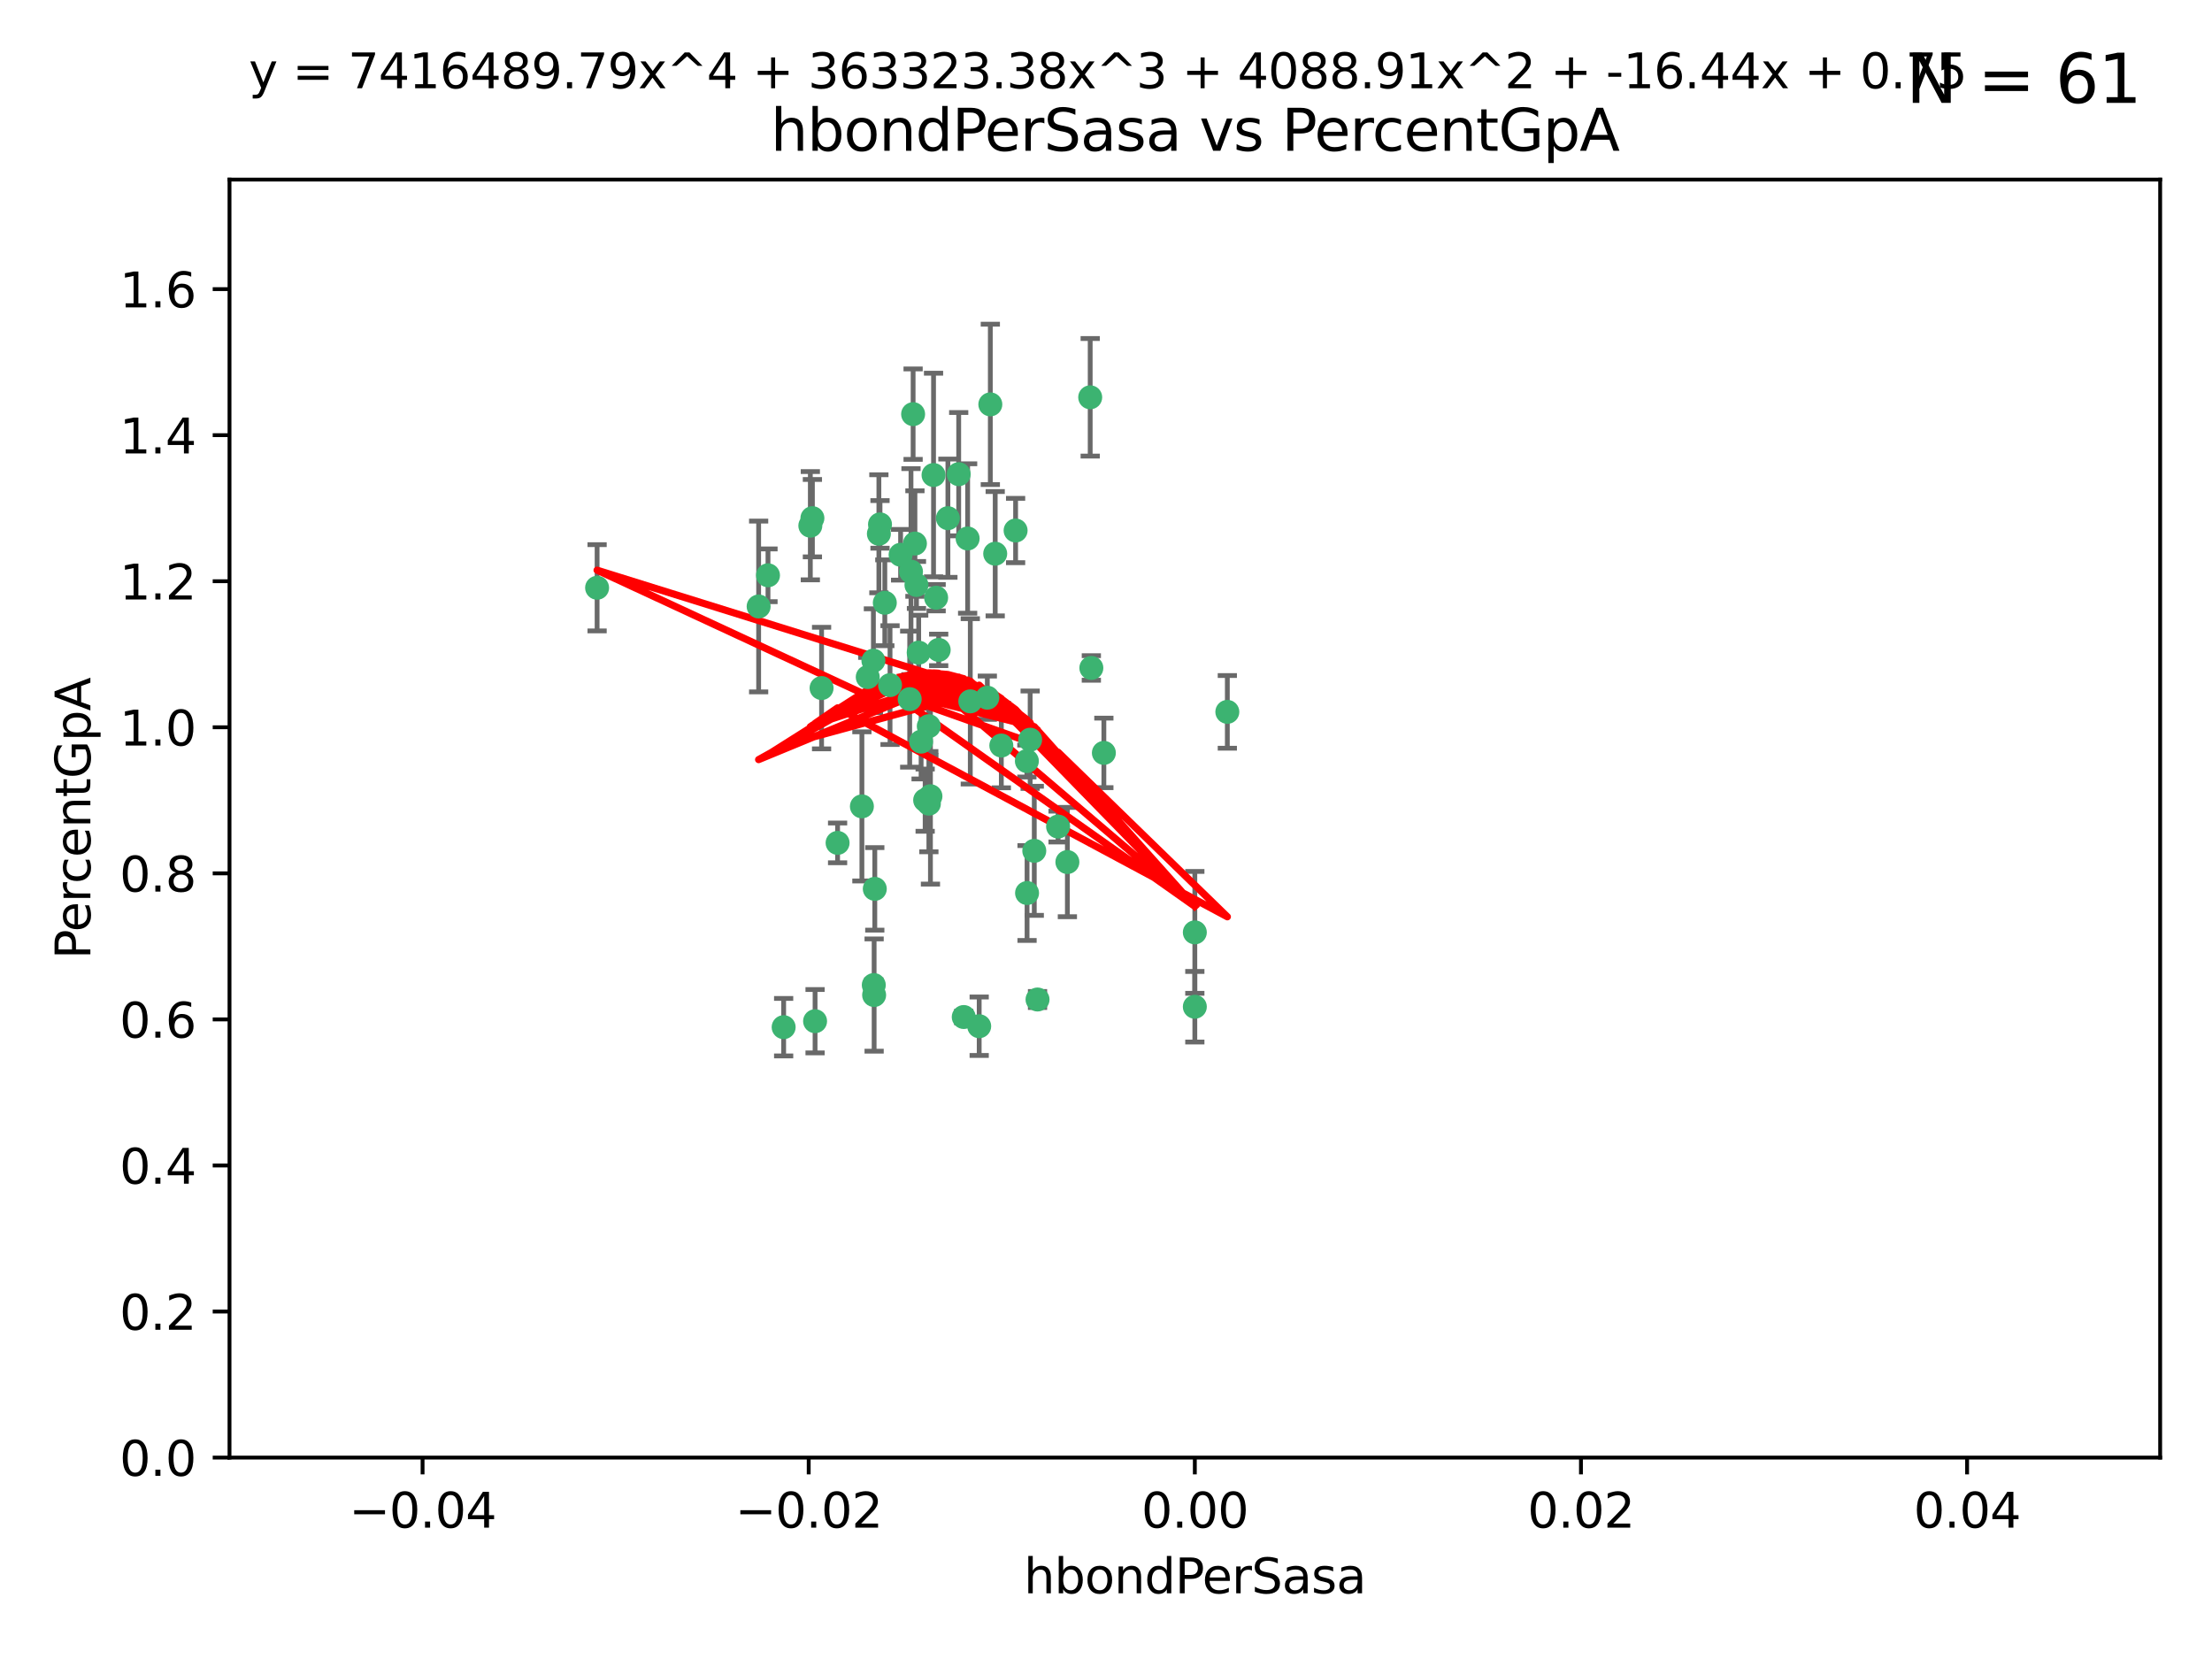 <?xml version="1.0" encoding="utf-8" standalone="no"?>
<!DOCTYPE svg PUBLIC "-//W3C//DTD SVG 1.1//EN"
  "http://www.w3.org/Graphics/SVG/1.1/DTD/svg11.dtd">
<svg xmlns:xlink="http://www.w3.org/1999/xlink" width="460.8pt" height="345.6pt" viewBox="0 0 460.8 345.6" xmlns="http://www.w3.org/2000/svg" version="1.1">
 <defs>
  <style type="text/css">*{stroke-linejoin: round; stroke-linecap: butt}</style>
 </defs>
 <g id="figure_1">
  <g id="patch_1">
   <path d="M 0 345.6 
L 460.8 345.6 
L 460.8 0 
L 0 0 
z
" style="fill: #ffffff"/>
  </g>
  <g id="axes_1">
   <g id="patch_2">
    <path d="M 47.81 303.64 
L 450 303.64 
L 450 37.411 
L 47.81 37.411 
z
" style="fill: #ffffff"/>
   </g>
   <g id="PathCollection_1">
    <defs>
     <path id="m4e178661d9" d="M 0 1.118 
C 0.297 1.118 0.581 1 0.791 0.791 
C 1 0.581 1.118 0.297 1.118 0 
C 1.118 -0.297 1 -0.581 0.791 -0.791 
C 0.581 -1 0.297 -1.118 0 -1.118 
C -0.297 -1.118 -0.581 -1 -0.791 -0.791 
C -1 -0.581 -1.118 -0.297 -1.118 0 
C -1.118 0.297 -1 0.581 -0.791 0.791 
C -0.581 1 -0.297 1.118 0 1.118 
z
" style="stroke: #3cb371"/>
    </defs>
    <g clip-path="url(#p0c50934d28)">
     <use xlink:href="#m4e178661d9" x="187.612" y="115.568" style="fill: #3cb371; stroke: #3cb371"/>
     <use xlink:href="#m4e178661d9" x="190.597" y="113.232" style="fill: #3cb371; stroke: #3cb371"/>
     <use xlink:href="#m4e178661d9" x="169.238" y="107.943" style="fill: #3cb371; stroke: #3cb371"/>
     <use xlink:href="#m4e178661d9" x="199.715" y="98.781" style="fill: #3cb371; stroke: #3cb371"/>
     <use xlink:href="#m4e178661d9" x="158.039" y="126.342" style="fill: #3cb371; stroke: #3cb371"/>
     <use xlink:href="#m4e178661d9" x="189.776" y="119.082" style="fill: #3cb371; stroke: #3cb371"/>
     <use xlink:href="#m4e178661d9" x="171.15" y="143.336" style="fill: #3cb371; stroke: #3cb371"/>
     <use xlink:href="#m4e178661d9" x="193.483" y="151.274" style="fill: #3cb371; stroke: #3cb371"/>
     <use xlink:href="#m4e178661d9" x="168.808" y="109.513" style="fill: #3cb371; stroke: #3cb371"/>
     <use xlink:href="#m4e178661d9" x="180.768" y="141.043" style="fill: #3cb371; stroke: #3cb371"/>
     <use xlink:href="#m4e178661d9" x="192.726" y="166.685" style="fill: #3cb371; stroke: #3cb371"/>
     <use xlink:href="#m4e178661d9" x="195.014" y="124.513" style="fill: #3cb371; stroke: #3cb371"/>
     <use xlink:href="#m4e178661d9" x="195.547" y="135.386" style="fill: #3cb371; stroke: #3cb371"/>
     <use xlink:href="#m4e178661d9" x="194.474" y="98.955" style="fill: #3cb371; stroke: #3cb371"/>
     <use xlink:href="#m4e178661d9" x="181.946" y="137.629" style="fill: #3cb371; stroke: #3cb371"/>
     <use xlink:href="#m4e178661d9" x="200.765" y="211.864" style="fill: #3cb371; stroke: #3cb371"/>
     <use xlink:href="#m4e178661d9" x="197.466" y="107.949" style="fill: #3cb371; stroke: #3cb371"/>
     <use xlink:href="#m4e178661d9" x="193.503" y="167.417" style="fill: #3cb371; stroke: #3cb371"/>
     <use xlink:href="#m4e178661d9" x="190.916" y="121.859" style="fill: #3cb371; stroke: #3cb371"/>
     <use xlink:href="#m4e178661d9" x="190.218" y="86.272" style="fill: #3cb371; stroke: #3cb371"/>
     <use xlink:href="#m4e178661d9" x="179.549" y="167.984" style="fill: #3cb371; stroke: #3cb371"/>
     <use xlink:href="#m4e178661d9" x="124.387" y="122.444" style="fill: #3cb371; stroke: #3cb371"/>
     <use xlink:href="#m4e178661d9" x="207.319" y="115.347" style="fill: #3cb371; stroke: #3cb371"/>
     <use xlink:href="#m4e178661d9" x="211.569" y="110.514" style="fill: #3cb371; stroke: #3cb371"/>
     <use xlink:href="#m4e178661d9" x="183.322" y="109.239" style="fill: #3cb371; stroke: #3cb371"/>
     <use xlink:href="#m4e178661d9" x="193.829" y="165.873" style="fill: #3cb371; stroke: #3cb371"/>
     <use xlink:href="#m4e178661d9" x="216.137" y="208.215" style="fill: #3cb371; stroke: #3cb371"/>
     <use xlink:href="#m4e178661d9" x="205.678" y="145.341" style="fill: #3cb371; stroke: #3cb371"/>
     <use xlink:href="#m4e178661d9" x="163.249" y="213.979" style="fill: #3cb371; stroke: #3cb371"/>
     <use xlink:href="#m4e178661d9" x="182.097" y="207.286" style="fill: #3cb371; stroke: #3cb371"/>
     <use xlink:href="#m4e178661d9" x="184.323" y="125.569" style="fill: #3cb371; stroke: #3cb371"/>
     <use xlink:href="#m4e178661d9" x="214.6" y="154.097" style="fill: #3cb371; stroke: #3cb371"/>
     <use xlink:href="#m4e178661d9" x="183.087" y="111.192" style="fill: #3cb371; stroke: #3cb371"/>
     <use xlink:href="#m4e178661d9" x="159.987" y="119.843" style="fill: #3cb371; stroke: #3cb371"/>
     <use xlink:href="#m4e178661d9" x="185.411" y="142.72" style="fill: #3cb371; stroke: #3cb371"/>
     <use xlink:href="#m4e178661d9" x="213.917" y="158.542" style="fill: #3cb371; stroke: #3cb371"/>
     <use xlink:href="#m4e178661d9" x="189.509" y="145.644" style="fill: #3cb371; stroke: #3cb371"/>
     <use xlink:href="#m4e178661d9" x="191.884" y="154.498" style="fill: #3cb371; stroke: #3cb371"/>
     <use xlink:href="#m4e178661d9" x="203.984" y="213.781" style="fill: #3cb371; stroke: #3cb371"/>
     <use xlink:href="#m4e178661d9" x="227.109" y="82.766" style="fill: #3cb371; stroke: #3cb371"/>
     <use xlink:href="#m4e178661d9" x="202.13" y="146.106" style="fill: #3cb371; stroke: #3cb371"/>
     <use xlink:href="#m4e178661d9" x="191.381" y="135.958" style="fill: #3cb371; stroke: #3cb371"/>
     <use xlink:href="#m4e178661d9" x="169.795" y="212.733" style="fill: #3cb371; stroke: #3cb371"/>
     <use xlink:href="#m4e178661d9" x="174.485" y="175.59" style="fill: #3cb371; stroke: #3cb371"/>
     <use xlink:href="#m4e178661d9" x="255.676" y="148.297" style="fill: #3cb371; stroke: #3cb371"/>
     <use xlink:href="#m4e178661d9" x="220.417" y="172.188" style="fill: #3cb371; stroke: #3cb371"/>
     <use xlink:href="#m4e178661d9" x="182.026" y="205.202" style="fill: #3cb371; stroke: #3cb371"/>
     <use xlink:href="#m4e178661d9" x="201.576" y="112.178" style="fill: #3cb371; stroke: #3cb371"/>
     <use xlink:href="#m4e178661d9" x="213.955" y="186.034" style="fill: #3cb371; stroke: #3cb371"/>
     <use xlink:href="#m4e178661d9" x="206.303" y="84.238" style="fill: #3cb371; stroke: #3cb371"/>
     <use xlink:href="#m4e178661d9" x="208.594" y="155.307" style="fill: #3cb371; stroke: #3cb371"/>
     <use xlink:href="#m4e178661d9" x="182.236" y="185.169" style="fill: #3cb371; stroke: #3cb371"/>
     <use xlink:href="#m4e178661d9" x="215.459" y="177.24" style="fill: #3cb371; stroke: #3cb371"/>
     <use xlink:href="#m4e178661d9" x="229.956" y="156.841" style="fill: #3cb371; stroke: #3cb371"/>
     <use xlink:href="#m4e178661d9" x="222.356" y="179.582" style="fill: #3cb371; stroke: #3cb371"/>
     <use xlink:href="#m4e178661d9" x="227.348" y="139.145" style="fill: #3cb371; stroke: #3cb371"/>
     <use xlink:href="#m4e178661d9" x="248.905" y="209.723" style="fill: #3cb371; stroke: #3cb371"/>
     <use xlink:href="#m4e178661d9" x="248.905" y="194.231" style="fill: #3cb371; stroke: #3cb371"/>
    </g>
   </g>
   <g id="matplotlib.axis_1">
    <g id="xtick_1">
     <g id="line2d_1">
      <defs>
       <path id="md8aa523d5a" d="M 0 0 
L 0 3.5 
" style="stroke: #000000; stroke-width: 0.8"/>
      </defs>
      <g>
       <use xlink:href="#md8aa523d5a" x="88.029" y="303.64" style="stroke: #000000; stroke-width: 0.8"/>
      </g>
     </g>
     <g id="text_1">
      <!-- −0.04 -->
      <g transform="translate(72.706 318.238)scale(0.1 -0.1)">
       <defs>
        <path id="DejaVuSans-2212" d="M 678 2272 
L 4684 2272 
L 4684 1741 
L 678 1741 
L 678 2272 
z
" transform="scale(0.016)"/>
        <path id="DejaVuSans-30" d="M 2034 4250 
Q 1547 4250 1301 3770 
Q 1056 3291 1056 2328 
Q 1056 1369 1301 889 
Q 1547 409 2034 409 
Q 2525 409 2770 889 
Q 3016 1369 3016 2328 
Q 3016 3291 2770 3770 
Q 2525 4250 2034 4250 
z
M 2034 4750 
Q 2819 4750 3233 4129 
Q 3647 3509 3647 2328 
Q 3647 1150 3233 529 
Q 2819 -91 2034 -91 
Q 1250 -91 836 529 
Q 422 1150 422 2328 
Q 422 3509 836 4129 
Q 1250 4750 2034 4750 
z
" transform="scale(0.016)"/>
        <path id="DejaVuSans-2e" d="M 684 794 
L 1344 794 
L 1344 0 
L 684 0 
L 684 794 
z
" transform="scale(0.016)"/>
        <path id="DejaVuSans-34" d="M 2419 4116 
L 825 1625 
L 2419 1625 
L 2419 4116 
z
M 2253 4666 
L 3047 4666 
L 3047 1625 
L 3713 1625 
L 3713 1100 
L 3047 1100 
L 3047 0 
L 2419 0 
L 2419 1100 
L 313 1100 
L 313 1709 
L 2253 4666 
z
" transform="scale(0.016)"/>
       </defs>
       <use xlink:href="#DejaVuSans-2212"/>
       <use xlink:href="#DejaVuSans-30" x="83.789"/>
       <use xlink:href="#DejaVuSans-2e" x="147.412"/>
       <use xlink:href="#DejaVuSans-30" x="179.199"/>
       <use xlink:href="#DejaVuSans-34" x="242.822"/>
      </g>
     </g>
    </g>
    <g id="xtick_2">
     <g id="line2d_2">
      <g>
       <use xlink:href="#md8aa523d5a" x="168.467" y="303.64" style="stroke: #000000; stroke-width: 0.8"/>
      </g>
     </g>
     <g id="text_2">
      <!-- −0.02 -->
      <g transform="translate(153.144 318.238)scale(0.1 -0.1)">
       <defs>
        <path id="DejaVuSans-32" d="M 1228 531 
L 3431 531 
L 3431 0 
L 469 0 
L 469 531 
Q 828 903 1448 1529 
Q 2069 2156 2228 2338 
Q 2531 2678 2651 2914 
Q 2772 3150 2772 3378 
Q 2772 3750 2511 3984 
Q 2250 4219 1831 4219 
Q 1534 4219 1204 4116 
Q 875 4013 500 3803 
L 500 4441 
Q 881 4594 1212 4672 
Q 1544 4750 1819 4750 
Q 2544 4750 2975 4387 
Q 3406 4025 3406 3419 
Q 3406 3131 3298 2873 
Q 3191 2616 2906 2266 
Q 2828 2175 2409 1742 
Q 1991 1309 1228 531 
z
" transform="scale(0.016)"/>
       </defs>
       <use xlink:href="#DejaVuSans-2212"/>
       <use xlink:href="#DejaVuSans-30" x="83.789"/>
       <use xlink:href="#DejaVuSans-2e" x="147.412"/>
       <use xlink:href="#DejaVuSans-30" x="179.199"/>
       <use xlink:href="#DejaVuSans-32" x="242.822"/>
      </g>
     </g>
    </g>
    <g id="xtick_3">
     <g id="line2d_3">
      <g>
       <use xlink:href="#md8aa523d5a" x="248.905" y="303.64" style="stroke: #000000; stroke-width: 0.8"/>
      </g>
     </g>
     <g id="text_3">
      <!-- 0.00 -->
      <g transform="translate(237.772 318.238)scale(0.1 -0.1)">
       <use xlink:href="#DejaVuSans-30"/>
       <use xlink:href="#DejaVuSans-2e" x="63.623"/>
       <use xlink:href="#DejaVuSans-30" x="95.41"/>
       <use xlink:href="#DejaVuSans-30" x="159.033"/>
      </g>
     </g>
    </g>
    <g id="xtick_4">
     <g id="line2d_4">
      <g>
       <use xlink:href="#md8aa523d5a" x="329.343" y="303.64" style="stroke: #000000; stroke-width: 0.8"/>
      </g>
     </g>
     <g id="text_4">
      <!-- 0.02 -->
      <g transform="translate(318.21 318.238)scale(0.1 -0.1)">
       <use xlink:href="#DejaVuSans-30"/>
       <use xlink:href="#DejaVuSans-2e" x="63.623"/>
       <use xlink:href="#DejaVuSans-30" x="95.41"/>
       <use xlink:href="#DejaVuSans-32" x="159.033"/>
      </g>
     </g>
    </g>
    <g id="xtick_5">
     <g id="line2d_5">
      <g>
       <use xlink:href="#md8aa523d5a" x="409.781" y="303.64" style="stroke: #000000; stroke-width: 0.8"/>
      </g>
     </g>
     <g id="text_5">
      <!-- 0.04 -->
      <g transform="translate(398.648 318.238)scale(0.1 -0.1)">
       <use xlink:href="#DejaVuSans-30"/>
       <use xlink:href="#DejaVuSans-2e" x="63.623"/>
       <use xlink:href="#DejaVuSans-30" x="95.41"/>
       <use xlink:href="#DejaVuSans-34" x="159.033"/>
      </g>
     </g>
    </g>
    <g id="text_6">
     <!-- hbondPerSasa -->
     <g transform="translate(213.287 331.917)scale(0.1 -0.1)">
      <defs>
       <path id="DejaVuSans-68" d="M 3513 2113 
L 3513 0 
L 2938 0 
L 2938 2094 
Q 2938 2591 2744 2837 
Q 2550 3084 2163 3084 
Q 1697 3084 1428 2787 
Q 1159 2491 1159 1978 
L 1159 0 
L 581 0 
L 581 4863 
L 1159 4863 
L 1159 2956 
Q 1366 3272 1645 3428 
Q 1925 3584 2291 3584 
Q 2894 3584 3203 3211 
Q 3513 2838 3513 2113 
z
" transform="scale(0.016)"/>
       <path id="DejaVuSans-62" d="M 3116 1747 
Q 3116 2381 2855 2742 
Q 2594 3103 2138 3103 
Q 1681 3103 1420 2742 
Q 1159 2381 1159 1747 
Q 1159 1113 1420 752 
Q 1681 391 2138 391 
Q 2594 391 2855 752 
Q 3116 1113 3116 1747 
z
M 1159 2969 
Q 1341 3281 1617 3432 
Q 1894 3584 2278 3584 
Q 2916 3584 3314 3078 
Q 3713 2572 3713 1747 
Q 3713 922 3314 415 
Q 2916 -91 2278 -91 
Q 1894 -91 1617 61 
Q 1341 213 1159 525 
L 1159 0 
L 581 0 
L 581 4863 
L 1159 4863 
L 1159 2969 
z
" transform="scale(0.016)"/>
       <path id="DejaVuSans-6f" d="M 1959 3097 
Q 1497 3097 1228 2736 
Q 959 2375 959 1747 
Q 959 1119 1226 758 
Q 1494 397 1959 397 
Q 2419 397 2687 759 
Q 2956 1122 2956 1747 
Q 2956 2369 2687 2733 
Q 2419 3097 1959 3097 
z
M 1959 3584 
Q 2709 3584 3137 3096 
Q 3566 2609 3566 1747 
Q 3566 888 3137 398 
Q 2709 -91 1959 -91 
Q 1206 -91 779 398 
Q 353 888 353 1747 
Q 353 2609 779 3096 
Q 1206 3584 1959 3584 
z
" transform="scale(0.016)"/>
       <path id="DejaVuSans-6e" d="M 3513 2113 
L 3513 0 
L 2938 0 
L 2938 2094 
Q 2938 2591 2744 2837 
Q 2550 3084 2163 3084 
Q 1697 3084 1428 2787 
Q 1159 2491 1159 1978 
L 1159 0 
L 581 0 
L 581 3500 
L 1159 3500 
L 1159 2956 
Q 1366 3272 1645 3428 
Q 1925 3584 2291 3584 
Q 2894 3584 3203 3211 
Q 3513 2838 3513 2113 
z
" transform="scale(0.016)"/>
       <path id="DejaVuSans-64" d="M 2906 2969 
L 2906 4863 
L 3481 4863 
L 3481 0 
L 2906 0 
L 2906 525 
Q 2725 213 2448 61 
Q 2172 -91 1784 -91 
Q 1150 -91 751 415 
Q 353 922 353 1747 
Q 353 2572 751 3078 
Q 1150 3584 1784 3584 
Q 2172 3584 2448 3432 
Q 2725 3281 2906 2969 
z
M 947 1747 
Q 947 1113 1208 752 
Q 1469 391 1925 391 
Q 2381 391 2643 752 
Q 2906 1113 2906 1747 
Q 2906 2381 2643 2742 
Q 2381 3103 1925 3103 
Q 1469 3103 1208 2742 
Q 947 2381 947 1747 
z
" transform="scale(0.016)"/>
       <path id="DejaVuSans-50" d="M 1259 4147 
L 1259 2394 
L 2053 2394 
Q 2494 2394 2734 2622 
Q 2975 2850 2975 3272 
Q 2975 3691 2734 3919 
Q 2494 4147 2053 4147 
L 1259 4147 
z
M 628 4666 
L 2053 4666 
Q 2838 4666 3239 4311 
Q 3641 3956 3641 3272 
Q 3641 2581 3239 2228 
Q 2838 1875 2053 1875 
L 1259 1875 
L 1259 0 
L 628 0 
L 628 4666 
z
" transform="scale(0.016)"/>
       <path id="DejaVuSans-65" d="M 3597 1894 
L 3597 1613 
L 953 1613 
Q 991 1019 1311 708 
Q 1631 397 2203 397 
Q 2534 397 2845 478 
Q 3156 559 3463 722 
L 3463 178 
Q 3153 47 2828 -22 
Q 2503 -91 2169 -91 
Q 1331 -91 842 396 
Q 353 884 353 1716 
Q 353 2575 817 3079 
Q 1281 3584 2069 3584 
Q 2775 3584 3186 3129 
Q 3597 2675 3597 1894 
z
M 3022 2063 
Q 3016 2534 2758 2815 
Q 2500 3097 2075 3097 
Q 1594 3097 1305 2825 
Q 1016 2553 972 2059 
L 3022 2063 
z
" transform="scale(0.016)"/>
       <path id="DejaVuSans-72" d="M 2631 2963 
Q 2534 3019 2420 3045 
Q 2306 3072 2169 3072 
Q 1681 3072 1420 2755 
Q 1159 2438 1159 1844 
L 1159 0 
L 581 0 
L 581 3500 
L 1159 3500 
L 1159 2956 
Q 1341 3275 1631 3429 
Q 1922 3584 2338 3584 
Q 2397 3584 2469 3576 
Q 2541 3569 2628 3553 
L 2631 2963 
z
" transform="scale(0.016)"/>
       <path id="DejaVuSans-53" d="M 3425 4513 
L 3425 3897 
Q 3066 4069 2747 4153 
Q 2428 4238 2131 4238 
Q 1616 4238 1336 4038 
Q 1056 3838 1056 3469 
Q 1056 3159 1242 3001 
Q 1428 2844 1947 2747 
L 2328 2669 
Q 3034 2534 3370 2195 
Q 3706 1856 3706 1288 
Q 3706 609 3251 259 
Q 2797 -91 1919 -91 
Q 1588 -91 1214 -16 
Q 841 59 441 206 
L 441 856 
Q 825 641 1194 531 
Q 1563 422 1919 422 
Q 2459 422 2753 634 
Q 3047 847 3047 1241 
Q 3047 1584 2836 1778 
Q 2625 1972 2144 2069 
L 1759 2144 
Q 1053 2284 737 2584 
Q 422 2884 422 3419 
Q 422 4038 858 4394 
Q 1294 4750 2059 4750 
Q 2388 4750 2728 4690 
Q 3069 4631 3425 4513 
z
" transform="scale(0.016)"/>
       <path id="DejaVuSans-61" d="M 2194 1759 
Q 1497 1759 1228 1600 
Q 959 1441 959 1056 
Q 959 750 1161 570 
Q 1363 391 1709 391 
Q 2188 391 2477 730 
Q 2766 1069 2766 1631 
L 2766 1759 
L 2194 1759 
z
M 3341 1997 
L 3341 0 
L 2766 0 
L 2766 531 
Q 2569 213 2275 61 
Q 1981 -91 1556 -91 
Q 1019 -91 701 211 
Q 384 513 384 1019 
Q 384 1609 779 1909 
Q 1175 2209 1959 2209 
L 2766 2209 
L 2766 2266 
Q 2766 2663 2505 2880 
Q 2244 3097 1772 3097 
Q 1472 3097 1187 3025 
Q 903 2953 641 2809 
L 641 3341 
Q 956 3463 1253 3523 
Q 1550 3584 1831 3584 
Q 2591 3584 2966 3190 
Q 3341 2797 3341 1997 
z
" transform="scale(0.016)"/>
       <path id="DejaVuSans-73" d="M 2834 3397 
L 2834 2853 
Q 2591 2978 2328 3040 
Q 2066 3103 1784 3103 
Q 1356 3103 1142 2972 
Q 928 2841 928 2578 
Q 928 2378 1081 2264 
Q 1234 2150 1697 2047 
L 1894 2003 
Q 2506 1872 2764 1633 
Q 3022 1394 3022 966 
Q 3022 478 2636 193 
Q 2250 -91 1575 -91 
Q 1294 -91 989 -36 
Q 684 19 347 128 
L 347 722 
Q 666 556 975 473 
Q 1284 391 1588 391 
Q 1994 391 2212 530 
Q 2431 669 2431 922 
Q 2431 1156 2273 1281 
Q 2116 1406 1581 1522 
L 1381 1569 
Q 847 1681 609 1914 
Q 372 2147 372 2553 
Q 372 3047 722 3315 
Q 1072 3584 1716 3584 
Q 2034 3584 2315 3537 
Q 2597 3491 2834 3397 
z
" transform="scale(0.016)"/>
      </defs>
      <use xlink:href="#DejaVuSans-68"/>
      <use xlink:href="#DejaVuSans-62" x="63.379"/>
      <use xlink:href="#DejaVuSans-6f" x="126.855"/>
      <use xlink:href="#DejaVuSans-6e" x="188.037"/>
      <use xlink:href="#DejaVuSans-64" x="251.416"/>
      <use xlink:href="#DejaVuSans-50" x="314.893"/>
      <use xlink:href="#DejaVuSans-65" x="371.57"/>
      <use xlink:href="#DejaVuSans-72" x="433.094"/>
      <use xlink:href="#DejaVuSans-53" x="474.207"/>
      <use xlink:href="#DejaVuSans-61" x="537.684"/>
      <use xlink:href="#DejaVuSans-73" x="598.963"/>
      <use xlink:href="#DejaVuSans-61" x="651.062"/>
     </g>
    </g>
   </g>
   <g id="matplotlib.axis_2">
    <g id="ytick_1">
     <g id="line2d_6">
      <defs>
       <path id="mb19dcd34e7" d="M 0 0 
L -3.5 0 
" style="stroke: #000000; stroke-width: 0.8"/>
      </defs>
      <g>
       <use xlink:href="#mb19dcd34e7" x="47.81" y="303.64" style="stroke: #000000; stroke-width: 0.8"/>
      </g>
     </g>
     <g id="text_7">
      <!-- 0.0 -->
      <g transform="translate(24.907 307.439)scale(0.1 -0.1)">
       <use xlink:href="#DejaVuSans-30"/>
       <use xlink:href="#DejaVuSans-2e" x="63.623"/>
       <use xlink:href="#DejaVuSans-30" x="95.41"/>
      </g>
     </g>
    </g>
    <g id="ytick_2">
     <g id="line2d_7">
      <g>
       <use xlink:href="#mb19dcd34e7" x="47.81" y="273.214" style="stroke: #000000; stroke-width: 0.8"/>
      </g>
     </g>
     <g id="text_8">
      <!-- 0.2 -->
      <g transform="translate(24.907 277.013)scale(0.1 -0.1)">
       <use xlink:href="#DejaVuSans-30"/>
       <use xlink:href="#DejaVuSans-2e" x="63.623"/>
       <use xlink:href="#DejaVuSans-32" x="95.41"/>
      </g>
     </g>
    </g>
    <g id="ytick_3">
     <g id="line2d_8">
      <g>
       <use xlink:href="#mb19dcd34e7" x="47.81" y="242.788" style="stroke: #000000; stroke-width: 0.8"/>
      </g>
     </g>
     <g id="text_9">
      <!-- 0.4 -->
      <g transform="translate(24.907 246.587)scale(0.1 -0.1)">
       <use xlink:href="#DejaVuSans-30"/>
       <use xlink:href="#DejaVuSans-2e" x="63.623"/>
       <use xlink:href="#DejaVuSans-34" x="95.41"/>
      </g>
     </g>
    </g>
    <g id="ytick_4">
     <g id="line2d_9">
      <g>
       <use xlink:href="#mb19dcd34e7" x="47.81" y="212.362" style="stroke: #000000; stroke-width: 0.8"/>
      </g>
     </g>
     <g id="text_10">
      <!-- 0.6 -->
      <g transform="translate(24.907 216.161)scale(0.1 -0.1)">
       <defs>
        <path id="DejaVuSans-36" d="M 2113 2584 
Q 1688 2584 1439 2293 
Q 1191 2003 1191 1497 
Q 1191 994 1439 701 
Q 1688 409 2113 409 
Q 2538 409 2786 701 
Q 3034 994 3034 1497 
Q 3034 2003 2786 2293 
Q 2538 2584 2113 2584 
z
M 3366 4563 
L 3366 3988 
Q 3128 4100 2886 4159 
Q 2644 4219 2406 4219 
Q 1781 4219 1451 3797 
Q 1122 3375 1075 2522 
Q 1259 2794 1537 2939 
Q 1816 3084 2150 3084 
Q 2853 3084 3261 2657 
Q 3669 2231 3669 1497 
Q 3669 778 3244 343 
Q 2819 -91 2113 -91 
Q 1303 -91 875 529 
Q 447 1150 447 2328 
Q 447 3434 972 4092 
Q 1497 4750 2381 4750 
Q 2619 4750 2861 4703 
Q 3103 4656 3366 4563 
z
" transform="scale(0.016)"/>
       </defs>
       <use xlink:href="#DejaVuSans-30"/>
       <use xlink:href="#DejaVuSans-2e" x="63.623"/>
       <use xlink:href="#DejaVuSans-36" x="95.41"/>
      </g>
     </g>
    </g>
    <g id="ytick_5">
     <g id="line2d_10">
      <g>
       <use xlink:href="#mb19dcd34e7" x="47.81" y="181.935" style="stroke: #000000; stroke-width: 0.8"/>
      </g>
     </g>
     <g id="text_11">
      <!-- 0.8 -->
      <g transform="translate(24.907 185.735)scale(0.1 -0.1)">
       <defs>
        <path id="DejaVuSans-38" d="M 2034 2216 
Q 1584 2216 1326 1975 
Q 1069 1734 1069 1313 
Q 1069 891 1326 650 
Q 1584 409 2034 409 
Q 2484 409 2743 651 
Q 3003 894 3003 1313 
Q 3003 1734 2745 1975 
Q 2488 2216 2034 2216 
z
M 1403 2484 
Q 997 2584 770 2862 
Q 544 3141 544 3541 
Q 544 4100 942 4425 
Q 1341 4750 2034 4750 
Q 2731 4750 3128 4425 
Q 3525 4100 3525 3541 
Q 3525 3141 3298 2862 
Q 3072 2584 2669 2484 
Q 3125 2378 3379 2068 
Q 3634 1759 3634 1313 
Q 3634 634 3220 271 
Q 2806 -91 2034 -91 
Q 1263 -91 848 271 
Q 434 634 434 1313 
Q 434 1759 690 2068 
Q 947 2378 1403 2484 
z
M 1172 3481 
Q 1172 3119 1398 2916 
Q 1625 2713 2034 2713 
Q 2441 2713 2670 2916 
Q 2900 3119 2900 3481 
Q 2900 3844 2670 4047 
Q 2441 4250 2034 4250 
Q 1625 4250 1398 4047 
Q 1172 3844 1172 3481 
z
" transform="scale(0.016)"/>
       </defs>
       <use xlink:href="#DejaVuSans-30"/>
       <use xlink:href="#DejaVuSans-2e" x="63.623"/>
       <use xlink:href="#DejaVuSans-38" x="95.41"/>
      </g>
     </g>
    </g>
    <g id="ytick_6">
     <g id="line2d_11">
      <g>
       <use xlink:href="#mb19dcd34e7" x="47.81" y="151.509" style="stroke: #000000; stroke-width: 0.8"/>
      </g>
     </g>
     <g id="text_12">
      <!-- 1.0 -->
      <g transform="translate(24.907 155.308)scale(0.1 -0.1)">
       <defs>
        <path id="DejaVuSans-31" d="M 794 531 
L 1825 531 
L 1825 4091 
L 703 3866 
L 703 4441 
L 1819 4666 
L 2450 4666 
L 2450 531 
L 3481 531 
L 3481 0 
L 794 0 
L 794 531 
z
" transform="scale(0.016)"/>
       </defs>
       <use xlink:href="#DejaVuSans-31"/>
       <use xlink:href="#DejaVuSans-2e" x="63.623"/>
       <use xlink:href="#DejaVuSans-30" x="95.41"/>
      </g>
     </g>
    </g>
    <g id="ytick_7">
     <g id="line2d_12">
      <g>
       <use xlink:href="#mb19dcd34e7" x="47.81" y="121.083" style="stroke: #000000; stroke-width: 0.8"/>
      </g>
     </g>
     <g id="text_13">
      <!-- 1.2 -->
      <g transform="translate(24.907 124.882)scale(0.1 -0.1)">
       <use xlink:href="#DejaVuSans-31"/>
       <use xlink:href="#DejaVuSans-2e" x="63.623"/>
       <use xlink:href="#DejaVuSans-32" x="95.41"/>
      </g>
     </g>
    </g>
    <g id="ytick_8">
     <g id="line2d_13">
      <g>
       <use xlink:href="#mb19dcd34e7" x="47.81" y="90.657" style="stroke: #000000; stroke-width: 0.8"/>
      </g>
     </g>
     <g id="text_14">
      <!-- 1.4 -->
      <g transform="translate(24.907 94.456)scale(0.1 -0.1)">
       <use xlink:href="#DejaVuSans-31"/>
       <use xlink:href="#DejaVuSans-2e" x="63.623"/>
       <use xlink:href="#DejaVuSans-34" x="95.41"/>
      </g>
     </g>
    </g>
    <g id="ytick_9">
     <g id="line2d_14">
      <g>
       <use xlink:href="#mb19dcd34e7" x="47.81" y="60.231" style="stroke: #000000; stroke-width: 0.8"/>
      </g>
     </g>
     <g id="text_15">
      <!-- 1.6 -->
      <g transform="translate(24.907 64.03)scale(0.1 -0.1)">
       <use xlink:href="#DejaVuSans-31"/>
       <use xlink:href="#DejaVuSans-2e" x="63.623"/>
       <use xlink:href="#DejaVuSans-36" x="95.41"/>
      </g>
     </g>
    </g>
    <g id="text_16">
     <!-- PercentGpA -->
     <g transform="translate(18.827 199.802)rotate(-90)scale(0.1 -0.1)">
      <defs>
       <path id="DejaVuSans-63" d="M 3122 3366 
L 3122 2828 
Q 2878 2963 2633 3030 
Q 2388 3097 2138 3097 
Q 1578 3097 1268 2742 
Q 959 2388 959 1747 
Q 959 1106 1268 751 
Q 1578 397 2138 397 
Q 2388 397 2633 464 
Q 2878 531 3122 666 
L 3122 134 
Q 2881 22 2623 -34 
Q 2366 -91 2075 -91 
Q 1284 -91 818 406 
Q 353 903 353 1747 
Q 353 2603 823 3093 
Q 1294 3584 2113 3584 
Q 2378 3584 2631 3529 
Q 2884 3475 3122 3366 
z
" transform="scale(0.016)"/>
       <path id="DejaVuSans-74" d="M 1172 4494 
L 1172 3500 
L 2356 3500 
L 2356 3053 
L 1172 3053 
L 1172 1153 
Q 1172 725 1289 603 
Q 1406 481 1766 481 
L 2356 481 
L 2356 0 
L 1766 0 
Q 1100 0 847 248 
Q 594 497 594 1153 
L 594 3053 
L 172 3053 
L 172 3500 
L 594 3500 
L 594 4494 
L 1172 4494 
z
" transform="scale(0.016)"/>
       <path id="DejaVuSans-47" d="M 3809 666 
L 3809 1919 
L 2778 1919 
L 2778 2438 
L 4434 2438 
L 4434 434 
Q 4069 175 3628 42 
Q 3188 -91 2688 -91 
Q 1594 -91 976 548 
Q 359 1188 359 2328 
Q 359 3472 976 4111 
Q 1594 4750 2688 4750 
Q 3144 4750 3555 4637 
Q 3966 4525 4313 4306 
L 4313 3634 
Q 3963 3931 3569 4081 
Q 3175 4231 2741 4231 
Q 1884 4231 1454 3753 
Q 1025 3275 1025 2328 
Q 1025 1384 1454 906 
Q 1884 428 2741 428 
Q 3075 428 3337 486 
Q 3600 544 3809 666 
z
" transform="scale(0.016)"/>
       <path id="DejaVuSans-70" d="M 1159 525 
L 1159 -1331 
L 581 -1331 
L 581 3500 
L 1159 3500 
L 1159 2969 
Q 1341 3281 1617 3432 
Q 1894 3584 2278 3584 
Q 2916 3584 3314 3078 
Q 3713 2572 3713 1747 
Q 3713 922 3314 415 
Q 2916 -91 2278 -91 
Q 1894 -91 1617 61 
Q 1341 213 1159 525 
z
M 3116 1747 
Q 3116 2381 2855 2742 
Q 2594 3103 2138 3103 
Q 1681 3103 1420 2742 
Q 1159 2381 1159 1747 
Q 1159 1113 1420 752 
Q 1681 391 2138 391 
Q 2594 391 2855 752 
Q 3116 1113 3116 1747 
z
" transform="scale(0.016)"/>
       <path id="DejaVuSans-41" d="M 2188 4044 
L 1331 1722 
L 3047 1722 
L 2188 4044 
z
M 1831 4666 
L 2547 4666 
L 4325 0 
L 3669 0 
L 3244 1197 
L 1141 1197 
L 716 0 
L 50 0 
L 1831 4666 
z
" transform="scale(0.016)"/>
      </defs>
      <use xlink:href="#DejaVuSans-50"/>
      <use xlink:href="#DejaVuSans-65" x="56.678"/>
      <use xlink:href="#DejaVuSans-72" x="118.201"/>
      <use xlink:href="#DejaVuSans-63" x="157.064"/>
      <use xlink:href="#DejaVuSans-65" x="212.045"/>
      <use xlink:href="#DejaVuSans-6e" x="273.568"/>
      <use xlink:href="#DejaVuSans-74" x="336.947"/>
      <use xlink:href="#DejaVuSans-47" x="376.156"/>
      <use xlink:href="#DejaVuSans-70" x="453.646"/>
      <use xlink:href="#DejaVuSans-41" x="517.123"/>
     </g>
    </g>
   </g>
   <g id="LineCollection_1">
    <path d="M 187.612 120.843 
L 187.612 110.292 
" clip-path="url(#p0c50934d28)" style="fill: none; stroke: #696969"/>
    <path d="M 190.597 124.224 
L 190.597 102.241 
" clip-path="url(#p0c50934d28)" style="fill: none; stroke: #696969"/>
    <path d="M 169.238 116.002 
L 169.238 99.884 
" clip-path="url(#p0c50934d28)" style="fill: none; stroke: #696969"/>
    <path d="M 199.715 111.622 
L 199.715 85.94 
" clip-path="url(#p0c50934d28)" style="fill: none; stroke: #696969"/>
    <path d="M 158.039 144.131 
L 158.039 108.553 
" clip-path="url(#p0c50934d28)" style="fill: none; stroke: #696969"/>
    <path d="M 189.776 140.54 
L 189.776 97.624 
" clip-path="url(#p0c50934d28)" style="fill: none; stroke: #696969"/>
    <path d="M 171.15 155.999 
L 171.15 130.673 
" clip-path="url(#p0c50934d28)" style="fill: none; stroke: #696969"/>
    <path d="M 193.483 156.555 
L 193.483 145.993 
" clip-path="url(#p0c50934d28)" style="fill: none; stroke: #696969"/>
    <path d="M 168.808 120.79 
L 168.808 98.237 
" clip-path="url(#p0c50934d28)" style="fill: none; stroke: #696969"/>
    <path d="M 180.768 145.137 
L 180.768 136.95 
" clip-path="url(#p0c50934d28)" style="fill: none; stroke: #696969"/>
    <path d="M 192.726 173.167 
L 192.726 160.202 
" clip-path="url(#p0c50934d28)" style="fill: none; stroke: #696969"/>
    <path d="M 195.014 127.259 
L 195.014 121.767 
" clip-path="url(#p0c50934d28)" style="fill: none; stroke: #696969"/>
    <path d="M 195.547 138.663 
L 195.547 132.109 
" clip-path="url(#p0c50934d28)" style="fill: none; stroke: #696969"/>
    <path d="M 194.474 120.165 
L 194.474 77.745 
" clip-path="url(#p0c50934d28)" style="fill: none; stroke: #696969"/>
    <path d="M 181.946 148.436 
L 181.946 126.823 
" clip-path="url(#p0c50934d28)" style="fill: none; stroke: #696969"/>
    <path d="M 200.765 213.072 
L 200.765 210.656 
" clip-path="url(#p0c50934d28)" style="fill: none; stroke: #696969"/>
    <path d="M 197.466 120.265 
L 197.466 95.634 
" clip-path="url(#p0c50934d28)" style="fill: none; stroke: #696969"/>
    <path d="M 193.503 177.442 
L 193.503 157.392 
" clip-path="url(#p0c50934d28)" style="fill: none; stroke: #696969"/>
    <path d="M 190.916 126.751 
L 190.916 116.967 
" clip-path="url(#p0c50934d28)" style="fill: none; stroke: #696969"/>
    <path d="M 190.218 95.691 
L 190.218 76.852 
" clip-path="url(#p0c50934d28)" style="fill: none; stroke: #696969"/>
    <path d="M 179.549 183.521 
L 179.549 152.447 
" clip-path="url(#p0c50934d28)" style="fill: none; stroke: #696969"/>
    <path d="M 124.387 131.425 
L 124.387 113.463 
" clip-path="url(#p0c50934d28)" style="fill: none; stroke: #696969"/>
    <path d="M 207.319 128.299 
L 207.319 102.395 
" clip-path="url(#p0c50934d28)" style="fill: none; stroke: #696969"/>
    <path d="M 211.569 117.217 
L 211.569 103.811 
" clip-path="url(#p0c50934d28)" style="fill: none; stroke: #696969"/>
    <path d="M 183.322 114.195 
L 183.322 104.283 
" clip-path="url(#p0c50934d28)" style="fill: none; stroke: #696969"/>
    <path d="M 193.829 184.172 
L 193.829 147.574 
" clip-path="url(#p0c50934d28)" style="fill: none; stroke: #696969"/>
    <path d="M 216.137 209.889 
L 216.137 206.542 
" clip-path="url(#p0c50934d28)" style="fill: none; stroke: #696969"/>
    <path d="M 205.678 149.851 
L 205.678 140.831 
" clip-path="url(#p0c50934d28)" style="fill: none; stroke: #696969"/>
    <path d="M 163.249 219.969 
L 163.249 207.99 
" clip-path="url(#p0c50934d28)" style="fill: none; stroke: #696969"/>
    <path d="M 182.097 218.975 
L 182.097 195.596 
" clip-path="url(#p0c50934d28)" style="fill: none; stroke: #696969"/>
    <path d="M 184.323 134.51 
L 184.323 116.629 
" clip-path="url(#p0c50934d28)" style="fill: none; stroke: #696969"/>
    <path d="M 214.6 164.246 
L 214.6 143.949 
" clip-path="url(#p0c50934d28)" style="fill: none; stroke: #696969"/>
    <path d="M 183.087 123.488 
L 183.087 98.897 
" clip-path="url(#p0c50934d28)" style="fill: none; stroke: #696969"/>
    <path d="M 159.987 125.336 
L 159.987 114.351 
" clip-path="url(#p0c50934d28)" style="fill: none; stroke: #696969"/>
    <path d="M 185.411 155.094 
L 185.411 130.347 
" clip-path="url(#p0c50934d28)" style="fill: none; stroke: #696969"/>
    <path d="M 213.917 161.867 
L 213.917 155.217 
" clip-path="url(#p0c50934d28)" style="fill: none; stroke: #696969"/>
    <path d="M 189.509 159.813 
L 189.509 131.474 
" clip-path="url(#p0c50934d28)" style="fill: none; stroke: #696969"/>
    <path d="M 191.884 162.273 
L 191.884 146.722 
" clip-path="url(#p0c50934d28)" style="fill: none; stroke: #696969"/>
    <path d="M 203.984 219.871 
L 203.984 207.692 
" clip-path="url(#p0c50934d28)" style="fill: none; stroke: #696969"/>
    <path d="M 227.109 95.013 
L 227.109 70.519 
" clip-path="url(#p0c50934d28)" style="fill: none; stroke: #696969"/>
    <path d="M 202.13 163.326 
L 202.13 128.886 
" clip-path="url(#p0c50934d28)" style="fill: none; stroke: #696969"/>
    <path d="M 191.381 143.75 
L 191.381 128.166 
" clip-path="url(#p0c50934d28)" style="fill: none; stroke: #696969"/>
    <path d="M 169.795 219.331 
L 169.795 206.134 
" clip-path="url(#p0c50934d28)" style="fill: none; stroke: #696969"/>
    <path d="M 174.485 179.727 
L 174.485 171.452 
" clip-path="url(#p0c50934d28)" style="fill: none; stroke: #696969"/>
    <path d="M 255.676 155.865 
L 255.676 140.729 
" clip-path="url(#p0c50934d28)" style="fill: none; stroke: #696969"/>
    <path d="M 220.417 175.398 
L 220.417 168.977 
" clip-path="url(#p0c50934d28)" style="fill: none; stroke: #696969"/>
    <path d="M 182.026 206.291 
L 182.026 204.114 
" clip-path="url(#p0c50934d28)" style="fill: none; stroke: #696969"/>
    <path d="M 201.576 127.743 
L 201.576 96.614 
" clip-path="url(#p0c50934d28)" style="fill: none; stroke: #696969"/>
    <path d="M 213.955 195.91 
L 213.955 176.158 
" clip-path="url(#p0c50934d28)" style="fill: none; stroke: #696969"/>
    <path d="M 206.303 100.942 
L 206.303 67.533 
" clip-path="url(#p0c50934d28)" style="fill: none; stroke: #696969"/>
    <path d="M 208.594 164.111 
L 208.594 146.503 
" clip-path="url(#p0c50934d28)" style="fill: none; stroke: #696969"/>
    <path d="M 182.236 193.766 
L 182.236 176.573 
" clip-path="url(#p0c50934d28)" style="fill: none; stroke: #696969"/>
    <path d="M 215.459 190.686 
L 215.459 163.794 
" clip-path="url(#p0c50934d28)" style="fill: none; stroke: #696969"/>
    <path d="M 229.956 164.083 
L 229.956 149.6 
" clip-path="url(#p0c50934d28)" style="fill: none; stroke: #696969"/>
    <path d="M 222.356 190.966 
L 222.356 168.198 
" clip-path="url(#p0c50934d28)" style="fill: none; stroke: #696969"/>
    <path d="M 227.348 141.705 
L 227.348 136.585 
" clip-path="url(#p0c50934d28)" style="fill: none; stroke: #696969"/>
    <path d="M 248.905 217.076 
L 248.905 202.37 
" clip-path="url(#p0c50934d28)" style="fill: none; stroke: #696969"/>
    <path d="M 248.905 206.922 
L 248.905 181.54 
" clip-path="url(#p0c50934d28)" style="fill: none; stroke: #696969"/>
   </g>
   <g id="line2d_15">
    <defs>
     <path id="m1cb800595b" d="M 2 0 
L -2 -0 
" style="stroke: #696969"/>
    </defs>
    <g clip-path="url(#p0c50934d28)">
     <use xlink:href="#m1cb800595b" x="187.612" y="120.843" style="fill: #696969; stroke: #696969"/>
     <use xlink:href="#m1cb800595b" x="190.597" y="124.224" style="fill: #696969; stroke: #696969"/>
     <use xlink:href="#m1cb800595b" x="169.238" y="116.002" style="fill: #696969; stroke: #696969"/>
     <use xlink:href="#m1cb800595b" x="199.715" y="111.622" style="fill: #696969; stroke: #696969"/>
     <use xlink:href="#m1cb800595b" x="158.039" y="144.131" style="fill: #696969; stroke: #696969"/>
     <use xlink:href="#m1cb800595b" x="189.776" y="140.54" style="fill: #696969; stroke: #696969"/>
     <use xlink:href="#m1cb800595b" x="171.15" y="155.999" style="fill: #696969; stroke: #696969"/>
     <use xlink:href="#m1cb800595b" x="193.483" y="156.555" style="fill: #696969; stroke: #696969"/>
     <use xlink:href="#m1cb800595b" x="168.808" y="120.79" style="fill: #696969; stroke: #696969"/>
     <use xlink:href="#m1cb800595b" x="180.768" y="145.137" style="fill: #696969; stroke: #696969"/>
     <use xlink:href="#m1cb800595b" x="192.726" y="173.167" style="fill: #696969; stroke: #696969"/>
     <use xlink:href="#m1cb800595b" x="195.014" y="127.259" style="fill: #696969; stroke: #696969"/>
     <use xlink:href="#m1cb800595b" x="195.547" y="138.663" style="fill: #696969; stroke: #696969"/>
     <use xlink:href="#m1cb800595b" x="194.474" y="120.165" style="fill: #696969; stroke: #696969"/>
     <use xlink:href="#m1cb800595b" x="181.946" y="148.436" style="fill: #696969; stroke: #696969"/>
     <use xlink:href="#m1cb800595b" x="200.765" y="213.072" style="fill: #696969; stroke: #696969"/>
     <use xlink:href="#m1cb800595b" x="197.466" y="120.265" style="fill: #696969; stroke: #696969"/>
     <use xlink:href="#m1cb800595b" x="193.503" y="177.442" style="fill: #696969; stroke: #696969"/>
     <use xlink:href="#m1cb800595b" x="190.916" y="126.751" style="fill: #696969; stroke: #696969"/>
     <use xlink:href="#m1cb800595b" x="190.218" y="95.691" style="fill: #696969; stroke: #696969"/>
     <use xlink:href="#m1cb800595b" x="179.549" y="183.521" style="fill: #696969; stroke: #696969"/>
     <use xlink:href="#m1cb800595b" x="124.387" y="131.425" style="fill: #696969; stroke: #696969"/>
     <use xlink:href="#m1cb800595b" x="207.319" y="128.299" style="fill: #696969; stroke: #696969"/>
     <use xlink:href="#m1cb800595b" x="211.569" y="117.217" style="fill: #696969; stroke: #696969"/>
     <use xlink:href="#m1cb800595b" x="183.322" y="114.195" style="fill: #696969; stroke: #696969"/>
     <use xlink:href="#m1cb800595b" x="193.829" y="184.172" style="fill: #696969; stroke: #696969"/>
     <use xlink:href="#m1cb800595b" x="216.137" y="209.889" style="fill: #696969; stroke: #696969"/>
     <use xlink:href="#m1cb800595b" x="205.678" y="149.851" style="fill: #696969; stroke: #696969"/>
     <use xlink:href="#m1cb800595b" x="163.249" y="219.969" style="fill: #696969; stroke: #696969"/>
     <use xlink:href="#m1cb800595b" x="182.097" y="218.975" style="fill: #696969; stroke: #696969"/>
     <use xlink:href="#m1cb800595b" x="184.323" y="134.51" style="fill: #696969; stroke: #696969"/>
     <use xlink:href="#m1cb800595b" x="214.6" y="164.246" style="fill: #696969; stroke: #696969"/>
     <use xlink:href="#m1cb800595b" x="183.087" y="123.488" style="fill: #696969; stroke: #696969"/>
     <use xlink:href="#m1cb800595b" x="159.987" y="125.336" style="fill: #696969; stroke: #696969"/>
     <use xlink:href="#m1cb800595b" x="185.411" y="155.094" style="fill: #696969; stroke: #696969"/>
     <use xlink:href="#m1cb800595b" x="213.917" y="161.867" style="fill: #696969; stroke: #696969"/>
     <use xlink:href="#m1cb800595b" x="189.509" y="159.813" style="fill: #696969; stroke: #696969"/>
     <use xlink:href="#m1cb800595b" x="191.884" y="162.273" style="fill: #696969; stroke: #696969"/>
     <use xlink:href="#m1cb800595b" x="203.984" y="219.871" style="fill: #696969; stroke: #696969"/>
     <use xlink:href="#m1cb800595b" x="227.109" y="95.013" style="fill: #696969; stroke: #696969"/>
     <use xlink:href="#m1cb800595b" x="202.13" y="163.326" style="fill: #696969; stroke: #696969"/>
     <use xlink:href="#m1cb800595b" x="191.381" y="143.75" style="fill: #696969; stroke: #696969"/>
     <use xlink:href="#m1cb800595b" x="169.795" y="219.331" style="fill: #696969; stroke: #696969"/>
     <use xlink:href="#m1cb800595b" x="174.485" y="179.727" style="fill: #696969; stroke: #696969"/>
     <use xlink:href="#m1cb800595b" x="255.676" y="155.865" style="fill: #696969; stroke: #696969"/>
     <use xlink:href="#m1cb800595b" x="220.417" y="175.398" style="fill: #696969; stroke: #696969"/>
     <use xlink:href="#m1cb800595b" x="182.026" y="206.291" style="fill: #696969; stroke: #696969"/>
     <use xlink:href="#m1cb800595b" x="201.576" y="127.743" style="fill: #696969; stroke: #696969"/>
     <use xlink:href="#m1cb800595b" x="213.955" y="195.91" style="fill: #696969; stroke: #696969"/>
     <use xlink:href="#m1cb800595b" x="206.303" y="100.942" style="fill: #696969; stroke: #696969"/>
     <use xlink:href="#m1cb800595b" x="208.594" y="164.111" style="fill: #696969; stroke: #696969"/>
     <use xlink:href="#m1cb800595b" x="182.236" y="193.766" style="fill: #696969; stroke: #696969"/>
     <use xlink:href="#m1cb800595b" x="215.459" y="190.686" style="fill: #696969; stroke: #696969"/>
     <use xlink:href="#m1cb800595b" x="229.956" y="164.083" style="fill: #696969; stroke: #696969"/>
     <use xlink:href="#m1cb800595b" x="222.356" y="190.966" style="fill: #696969; stroke: #696969"/>
     <use xlink:href="#m1cb800595b" x="227.348" y="141.705" style="fill: #696969; stroke: #696969"/>
     <use xlink:href="#m1cb800595b" x="248.905" y="217.076" style="fill: #696969; stroke: #696969"/>
     <use xlink:href="#m1cb800595b" x="248.905" y="206.922" style="fill: #696969; stroke: #696969"/>
    </g>
   </g>
   <g id="line2d_16">
    <g clip-path="url(#p0c50934d28)">
     <use xlink:href="#m1cb800595b" x="187.612" y="110.292" style="fill: #696969; stroke: #696969"/>
     <use xlink:href="#m1cb800595b" x="190.597" y="102.241" style="fill: #696969; stroke: #696969"/>
     <use xlink:href="#m1cb800595b" x="169.238" y="99.884" style="fill: #696969; stroke: #696969"/>
     <use xlink:href="#m1cb800595b" x="199.715" y="85.94" style="fill: #696969; stroke: #696969"/>
     <use xlink:href="#m1cb800595b" x="158.039" y="108.553" style="fill: #696969; stroke: #696969"/>
     <use xlink:href="#m1cb800595b" x="189.776" y="97.624" style="fill: #696969; stroke: #696969"/>
     <use xlink:href="#m1cb800595b" x="171.15" y="130.673" style="fill: #696969; stroke: #696969"/>
     <use xlink:href="#m1cb800595b" x="193.483" y="145.993" style="fill: #696969; stroke: #696969"/>
     <use xlink:href="#m1cb800595b" x="168.808" y="98.237" style="fill: #696969; stroke: #696969"/>
     <use xlink:href="#m1cb800595b" x="180.768" y="136.95" style="fill: #696969; stroke: #696969"/>
     <use xlink:href="#m1cb800595b" x="192.726" y="160.202" style="fill: #696969; stroke: #696969"/>
     <use xlink:href="#m1cb800595b" x="195.014" y="121.767" style="fill: #696969; stroke: #696969"/>
     <use xlink:href="#m1cb800595b" x="195.547" y="132.109" style="fill: #696969; stroke: #696969"/>
     <use xlink:href="#m1cb800595b" x="194.474" y="77.745" style="fill: #696969; stroke: #696969"/>
     <use xlink:href="#m1cb800595b" x="181.946" y="126.823" style="fill: #696969; stroke: #696969"/>
     <use xlink:href="#m1cb800595b" x="200.765" y="210.656" style="fill: #696969; stroke: #696969"/>
     <use xlink:href="#m1cb800595b" x="197.466" y="95.634" style="fill: #696969; stroke: #696969"/>
     <use xlink:href="#m1cb800595b" x="193.503" y="157.392" style="fill: #696969; stroke: #696969"/>
     <use xlink:href="#m1cb800595b" x="190.916" y="116.967" style="fill: #696969; stroke: #696969"/>
     <use xlink:href="#m1cb800595b" x="190.218" y="76.852" style="fill: #696969; stroke: #696969"/>
     <use xlink:href="#m1cb800595b" x="179.549" y="152.447" style="fill: #696969; stroke: #696969"/>
     <use xlink:href="#m1cb800595b" x="124.387" y="113.463" style="fill: #696969; stroke: #696969"/>
     <use xlink:href="#m1cb800595b" x="207.319" y="102.395" style="fill: #696969; stroke: #696969"/>
     <use xlink:href="#m1cb800595b" x="211.569" y="103.811" style="fill: #696969; stroke: #696969"/>
     <use xlink:href="#m1cb800595b" x="183.322" y="104.283" style="fill: #696969; stroke: #696969"/>
     <use xlink:href="#m1cb800595b" x="193.829" y="147.574" style="fill: #696969; stroke: #696969"/>
     <use xlink:href="#m1cb800595b" x="216.137" y="206.542" style="fill: #696969; stroke: #696969"/>
     <use xlink:href="#m1cb800595b" x="205.678" y="140.831" style="fill: #696969; stroke: #696969"/>
     <use xlink:href="#m1cb800595b" x="163.249" y="207.99" style="fill: #696969; stroke: #696969"/>
     <use xlink:href="#m1cb800595b" x="182.097" y="195.596" style="fill: #696969; stroke: #696969"/>
     <use xlink:href="#m1cb800595b" x="184.323" y="116.629" style="fill: #696969; stroke: #696969"/>
     <use xlink:href="#m1cb800595b" x="214.6" y="143.949" style="fill: #696969; stroke: #696969"/>
     <use xlink:href="#m1cb800595b" x="183.087" y="98.897" style="fill: #696969; stroke: #696969"/>
     <use xlink:href="#m1cb800595b" x="159.987" y="114.351" style="fill: #696969; stroke: #696969"/>
     <use xlink:href="#m1cb800595b" x="185.411" y="130.347" style="fill: #696969; stroke: #696969"/>
     <use xlink:href="#m1cb800595b" x="213.917" y="155.217" style="fill: #696969; stroke: #696969"/>
     <use xlink:href="#m1cb800595b" x="189.509" y="131.474" style="fill: #696969; stroke: #696969"/>
     <use xlink:href="#m1cb800595b" x="191.884" y="146.722" style="fill: #696969; stroke: #696969"/>
     <use xlink:href="#m1cb800595b" x="203.984" y="207.692" style="fill: #696969; stroke: #696969"/>
     <use xlink:href="#m1cb800595b" x="227.109" y="70.519" style="fill: #696969; stroke: #696969"/>
     <use xlink:href="#m1cb800595b" x="202.13" y="128.886" style="fill: #696969; stroke: #696969"/>
     <use xlink:href="#m1cb800595b" x="191.381" y="128.166" style="fill: #696969; stroke: #696969"/>
     <use xlink:href="#m1cb800595b" x="169.795" y="206.134" style="fill: #696969; stroke: #696969"/>
     <use xlink:href="#m1cb800595b" x="174.485" y="171.452" style="fill: #696969; stroke: #696969"/>
     <use xlink:href="#m1cb800595b" x="255.676" y="140.729" style="fill: #696969; stroke: #696969"/>
     <use xlink:href="#m1cb800595b" x="220.417" y="168.977" style="fill: #696969; stroke: #696969"/>
     <use xlink:href="#m1cb800595b" x="182.026" y="204.114" style="fill: #696969; stroke: #696969"/>
     <use xlink:href="#m1cb800595b" x="201.576" y="96.614" style="fill: #696969; stroke: #696969"/>
     <use xlink:href="#m1cb800595b" x="213.955" y="176.158" style="fill: #696969; stroke: #696969"/>
     <use xlink:href="#m1cb800595b" x="206.303" y="67.533" style="fill: #696969; stroke: #696969"/>
     <use xlink:href="#m1cb800595b" x="208.594" y="146.503" style="fill: #696969; stroke: #696969"/>
     <use xlink:href="#m1cb800595b" x="182.236" y="176.573" style="fill: #696969; stroke: #696969"/>
     <use xlink:href="#m1cb800595b" x="215.459" y="163.794" style="fill: #696969; stroke: #696969"/>
     <use xlink:href="#m1cb800595b" x="229.956" y="149.6" style="fill: #696969; stroke: #696969"/>
     <use xlink:href="#m1cb800595b" x="222.356" y="168.198" style="fill: #696969; stroke: #696969"/>
     <use xlink:href="#m1cb800595b" x="227.348" y="136.585" style="fill: #696969; stroke: #696969"/>
     <use xlink:href="#m1cb800595b" x="248.905" y="202.37" style="fill: #696969; stroke: #696969"/>
     <use xlink:href="#m1cb800595b" x="248.905" y="181.54" style="fill: #696969; stroke: #696969"/>
    </g>
   </g>
   <g id="line2d_17">
    <path d="M 187.612 140.999 
L 190.597 140.388 
L 169.238 151.084 
L 199.715 141.046 
L 158.039 158.239 
L 189.776 140.517 
L 171.15 149.738 
L 193.483 140.172 
L 168.808 151.388 
L 180.768 143.719 
L 192.726 140.192 
L 195.014 140.215 
L 195.547 140.256 
L 194.474 140.187 
L 181.946 143.134 
L 200.765 141.378 
L 197.466 140.515 
L 193.503 140.172 
L 190.916 140.345 
L 190.218 140.444 
L 179.549 144.368 
L 124.387 118.781 
L 207.319 144.648 
L 211.569 147.823 
L 248.905 188.805 
L 183.322 142.508 
L 193.829 140.172 
L 216.137 152.06 
L 205.678 143.639 
L 163.249 155.211 
L 182.097 143.063 
L 184.323 142.094 
L 214.6 150.547 
L 183.087 142.611 
L 159.987 157.206 
L 185.411 141.685 
L 213.917 149.901 
L 189.509 140.566 
L 191.884 140.245 
L 248.905 188.805 
L 203.984 142.729 
L 227.109 164.808 
L 202.13 141.89 
L 191.381 140.292 
L 169.795 150.691 
L 174.485 147.461 
L 255.676 190.979 
L 220.417 156.686 
L 182.026 143.096 
L 201.576 141.671 
L 213.955 149.937 
L 206.303 144.009 
L 208.594 145.517 
L 182.236 142.997 
L 215.459 151.382 
L 248.905 188.805 
L 229.956 168.44 
L 222.356 158.948 
L 227.348 165.11 
L 248.905 188.805 
L 248.905 188.805 
" clip-path="url(#p0c50934d28)" style="fill: none; stroke: #ff0000; stroke-width: 1.5; stroke-linecap: square"/>
   </g>
   <g id="line2d_18">
    <defs>
     <path id="m00eed90eea" d="M 0 2 
C 0.53 2 1.039 1.789 1.414 1.414 
C 1.789 1.039 2 0.53 2 0 
C 2 -0.53 1.789 -1.039 1.414 -1.414 
C 1.039 -1.789 0.53 -2 0 -2 
C -0.53 -2 -1.039 -1.789 -1.414 -1.414 
C -1.789 -1.039 -2 -0.53 -2 0 
C -2 0.53 -1.789 1.039 -1.414 1.414 
C -1.039 1.789 -0.53 2 0 2 
z
" style="stroke: #3cb371"/>
    </defs>
    <g clip-path="url(#p0c50934d28)">
     <use xlink:href="#m00eed90eea" x="187.612" y="115.568" style="fill: #3cb371; stroke: #3cb371"/>
     <use xlink:href="#m00eed90eea" x="190.597" y="113.232" style="fill: #3cb371; stroke: #3cb371"/>
     <use xlink:href="#m00eed90eea" x="169.238" y="107.943" style="fill: #3cb371; stroke: #3cb371"/>
     <use xlink:href="#m00eed90eea" x="199.715" y="98.781" style="fill: #3cb371; stroke: #3cb371"/>
     <use xlink:href="#m00eed90eea" x="158.039" y="126.342" style="fill: #3cb371; stroke: #3cb371"/>
     <use xlink:href="#m00eed90eea" x="189.776" y="119.082" style="fill: #3cb371; stroke: #3cb371"/>
     <use xlink:href="#m00eed90eea" x="171.15" y="143.336" style="fill: #3cb371; stroke: #3cb371"/>
     <use xlink:href="#m00eed90eea" x="193.483" y="151.274" style="fill: #3cb371; stroke: #3cb371"/>
     <use xlink:href="#m00eed90eea" x="168.808" y="109.513" style="fill: #3cb371; stroke: #3cb371"/>
     <use xlink:href="#m00eed90eea" x="180.768" y="141.043" style="fill: #3cb371; stroke: #3cb371"/>
     <use xlink:href="#m00eed90eea" x="192.726" y="166.685" style="fill: #3cb371; stroke: #3cb371"/>
     <use xlink:href="#m00eed90eea" x="195.014" y="124.513" style="fill: #3cb371; stroke: #3cb371"/>
     <use xlink:href="#m00eed90eea" x="195.547" y="135.386" style="fill: #3cb371; stroke: #3cb371"/>
     <use xlink:href="#m00eed90eea" x="194.474" y="98.955" style="fill: #3cb371; stroke: #3cb371"/>
     <use xlink:href="#m00eed90eea" x="181.946" y="137.629" style="fill: #3cb371; stroke: #3cb371"/>
     <use xlink:href="#m00eed90eea" x="200.765" y="211.864" style="fill: #3cb371; stroke: #3cb371"/>
     <use xlink:href="#m00eed90eea" x="197.466" y="107.949" style="fill: #3cb371; stroke: #3cb371"/>
     <use xlink:href="#m00eed90eea" x="193.503" y="167.417" style="fill: #3cb371; stroke: #3cb371"/>
     <use xlink:href="#m00eed90eea" x="190.916" y="121.859" style="fill: #3cb371; stroke: #3cb371"/>
     <use xlink:href="#m00eed90eea" x="190.218" y="86.272" style="fill: #3cb371; stroke: #3cb371"/>
     <use xlink:href="#m00eed90eea" x="179.549" y="167.984" style="fill: #3cb371; stroke: #3cb371"/>
     <use xlink:href="#m00eed90eea" x="124.387" y="122.444" style="fill: #3cb371; stroke: #3cb371"/>
     <use xlink:href="#m00eed90eea" x="207.319" y="115.347" style="fill: #3cb371; stroke: #3cb371"/>
     <use xlink:href="#m00eed90eea" x="211.569" y="110.514" style="fill: #3cb371; stroke: #3cb371"/>
     <use xlink:href="#m00eed90eea" x="183.322" y="109.239" style="fill: #3cb371; stroke: #3cb371"/>
     <use xlink:href="#m00eed90eea" x="193.829" y="165.873" style="fill: #3cb371; stroke: #3cb371"/>
     <use xlink:href="#m00eed90eea" x="216.137" y="208.215" style="fill: #3cb371; stroke: #3cb371"/>
     <use xlink:href="#m00eed90eea" x="205.678" y="145.341" style="fill: #3cb371; stroke: #3cb371"/>
     <use xlink:href="#m00eed90eea" x="163.249" y="213.979" style="fill: #3cb371; stroke: #3cb371"/>
     <use xlink:href="#m00eed90eea" x="182.097" y="207.286" style="fill: #3cb371; stroke: #3cb371"/>
     <use xlink:href="#m00eed90eea" x="184.323" y="125.569" style="fill: #3cb371; stroke: #3cb371"/>
     <use xlink:href="#m00eed90eea" x="214.6" y="154.097" style="fill: #3cb371; stroke: #3cb371"/>
     <use xlink:href="#m00eed90eea" x="183.087" y="111.192" style="fill: #3cb371; stroke: #3cb371"/>
     <use xlink:href="#m00eed90eea" x="159.987" y="119.843" style="fill: #3cb371; stroke: #3cb371"/>
     <use xlink:href="#m00eed90eea" x="185.411" y="142.72" style="fill: #3cb371; stroke: #3cb371"/>
     <use xlink:href="#m00eed90eea" x="213.917" y="158.542" style="fill: #3cb371; stroke: #3cb371"/>
     <use xlink:href="#m00eed90eea" x="189.509" y="145.644" style="fill: #3cb371; stroke: #3cb371"/>
     <use xlink:href="#m00eed90eea" x="191.884" y="154.498" style="fill: #3cb371; stroke: #3cb371"/>
     <use xlink:href="#m00eed90eea" x="203.984" y="213.781" style="fill: #3cb371; stroke: #3cb371"/>
     <use xlink:href="#m00eed90eea" x="227.109" y="82.766" style="fill: #3cb371; stroke: #3cb371"/>
     <use xlink:href="#m00eed90eea" x="202.13" y="146.106" style="fill: #3cb371; stroke: #3cb371"/>
     <use xlink:href="#m00eed90eea" x="191.381" y="135.958" style="fill: #3cb371; stroke: #3cb371"/>
     <use xlink:href="#m00eed90eea" x="169.795" y="212.733" style="fill: #3cb371; stroke: #3cb371"/>
     <use xlink:href="#m00eed90eea" x="174.485" y="175.59" style="fill: #3cb371; stroke: #3cb371"/>
     <use xlink:href="#m00eed90eea" x="255.676" y="148.297" style="fill: #3cb371; stroke: #3cb371"/>
     <use xlink:href="#m00eed90eea" x="220.417" y="172.188" style="fill: #3cb371; stroke: #3cb371"/>
     <use xlink:href="#m00eed90eea" x="182.026" y="205.202" style="fill: #3cb371; stroke: #3cb371"/>
     <use xlink:href="#m00eed90eea" x="201.576" y="112.178" style="fill: #3cb371; stroke: #3cb371"/>
     <use xlink:href="#m00eed90eea" x="213.955" y="186.034" style="fill: #3cb371; stroke: #3cb371"/>
     <use xlink:href="#m00eed90eea" x="206.303" y="84.238" style="fill: #3cb371; stroke: #3cb371"/>
     <use xlink:href="#m00eed90eea" x="208.594" y="155.307" style="fill: #3cb371; stroke: #3cb371"/>
     <use xlink:href="#m00eed90eea" x="182.236" y="185.169" style="fill: #3cb371; stroke: #3cb371"/>
     <use xlink:href="#m00eed90eea" x="215.459" y="177.24" style="fill: #3cb371; stroke: #3cb371"/>
     <use xlink:href="#m00eed90eea" x="229.956" y="156.841" style="fill: #3cb371; stroke: #3cb371"/>
     <use xlink:href="#m00eed90eea" x="222.356" y="179.582" style="fill: #3cb371; stroke: #3cb371"/>
     <use xlink:href="#m00eed90eea" x="227.348" y="139.145" style="fill: #3cb371; stroke: #3cb371"/>
     <use xlink:href="#m00eed90eea" x="248.905" y="209.723" style="fill: #3cb371; stroke: #3cb371"/>
     <use xlink:href="#m00eed90eea" x="248.905" y="194.231" style="fill: #3cb371; stroke: #3cb371"/>
    </g>
   </g>
   <g id="patch_3">
    <path d="M 47.81 303.64 
L 47.81 37.411 
" style="fill: none; stroke: #000000; stroke-width: 0.8; stroke-linejoin: miter; stroke-linecap: square"/>
   </g>
   <g id="patch_4">
    <path d="M 450 303.64 
L 450 37.411 
" style="fill: none; stroke: #000000; stroke-width: 0.8; stroke-linejoin: miter; stroke-linecap: square"/>
   </g>
   <g id="patch_5">
    <path d="M 47.81 303.64 
L 450 303.64 
" style="fill: none; stroke: #000000; stroke-width: 0.8; stroke-linejoin: miter; stroke-linecap: square"/>
   </g>
   <g id="patch_6">
    <path d="M 47.81 37.411 
L 450 37.411 
" style="fill: none; stroke: #000000; stroke-width: 0.8; stroke-linejoin: miter; stroke-linecap: square"/>
   </g>
   <g id="text_17">
    <!-- N = 61 -->
    <g transform="translate(397.059 21.426)scale(0.14 -0.14)">
     <defs>
      <path id="DejaVuSans-4e" d="M 628 4666 
L 1478 4666 
L 3547 763 
L 3547 4666 
L 4159 4666 
L 4159 0 
L 3309 0 
L 1241 3903 
L 1241 0 
L 628 0 
L 628 4666 
z
" transform="scale(0.016)"/>
      <path id="DejaVuSans-20" transform="scale(0.016)"/>
      <path id="DejaVuSans-3d" d="M 678 2906 
L 4684 2906 
L 4684 2381 
L 678 2381 
L 678 2906 
z
M 678 1631 
L 4684 1631 
L 4684 1100 
L 678 1100 
L 678 1631 
z
" transform="scale(0.016)"/>
     </defs>
     <use xlink:href="#DejaVuSans-4e"/>
     <use xlink:href="#DejaVuSans-20" x="74.805"/>
     <use xlink:href="#DejaVuSans-3d" x="106.592"/>
     <use xlink:href="#DejaVuSans-20" x="190.381"/>
     <use xlink:href="#DejaVuSans-36" x="222.168"/>
     <use xlink:href="#DejaVuSans-31" x="285.791"/>
    </g>
   </g>
   <g id="text_18">
    <!-- y = 7416489.79x^4 + 363323.38x^3 + 4088.91x^2 + -16.44x + 0.75 -->
    <g transform="translate(51.832 18.387)scale(0.1 -0.1)">
     <defs>
      <path id="DejaVuSans-79" d="M 2059 -325 
Q 1816 -950 1584 -1140 
Q 1353 -1331 966 -1331 
L 506 -1331 
L 506 -850 
L 844 -850 
Q 1081 -850 1212 -737 
Q 1344 -625 1503 -206 
L 1606 56 
L 191 3500 
L 800 3500 
L 1894 763 
L 2988 3500 
L 3597 3500 
L 2059 -325 
z
" transform="scale(0.016)"/>
      <path id="DejaVuSans-37" d="M 525 4666 
L 3525 4666 
L 3525 4397 
L 1831 0 
L 1172 0 
L 2766 4134 
L 525 4134 
L 525 4666 
z
" transform="scale(0.016)"/>
      <path id="DejaVuSans-39" d="M 703 97 
L 703 672 
Q 941 559 1184 500 
Q 1428 441 1663 441 
Q 2288 441 2617 861 
Q 2947 1281 2994 2138 
Q 2813 1869 2534 1725 
Q 2256 1581 1919 1581 
Q 1219 1581 811 2004 
Q 403 2428 403 3163 
Q 403 3881 828 4315 
Q 1253 4750 1959 4750 
Q 2769 4750 3195 4129 
Q 3622 3509 3622 2328 
Q 3622 1225 3098 567 
Q 2575 -91 1691 -91 
Q 1453 -91 1209 -44 
Q 966 3 703 97 
z
M 1959 2075 
Q 2384 2075 2632 2365 
Q 2881 2656 2881 3163 
Q 2881 3666 2632 3958 
Q 2384 4250 1959 4250 
Q 1534 4250 1286 3958 
Q 1038 3666 1038 3163 
Q 1038 2656 1286 2365 
Q 1534 2075 1959 2075 
z
" transform="scale(0.016)"/>
      <path id="DejaVuSans-78" d="M 3513 3500 
L 2247 1797 
L 3578 0 
L 2900 0 
L 1881 1375 
L 863 0 
L 184 0 
L 1544 1831 
L 300 3500 
L 978 3500 
L 1906 2253 
L 2834 3500 
L 3513 3500 
z
" transform="scale(0.016)"/>
      <path id="DejaVuSans-5e" d="M 2988 4666 
L 4684 2925 
L 4056 2925 
L 2681 4159 
L 1306 2925 
L 678 2925 
L 2375 4666 
L 2988 4666 
z
" transform="scale(0.016)"/>
      <path id="DejaVuSans-2b" d="M 2944 4013 
L 2944 2272 
L 4684 2272 
L 4684 1741 
L 2944 1741 
L 2944 0 
L 2419 0 
L 2419 1741 
L 678 1741 
L 678 2272 
L 2419 2272 
L 2419 4013 
L 2944 4013 
z
" transform="scale(0.016)"/>
      <path id="DejaVuSans-33" d="M 2597 2516 
Q 3050 2419 3304 2112 
Q 3559 1806 3559 1356 
Q 3559 666 3084 287 
Q 2609 -91 1734 -91 
Q 1441 -91 1130 -33 
Q 819 25 488 141 
L 488 750 
Q 750 597 1062 519 
Q 1375 441 1716 441 
Q 2309 441 2620 675 
Q 2931 909 2931 1356 
Q 2931 1769 2642 2001 
Q 2353 2234 1838 2234 
L 1294 2234 
L 1294 2753 
L 1863 2753 
Q 2328 2753 2575 2939 
Q 2822 3125 2822 3475 
Q 2822 3834 2567 4026 
Q 2313 4219 1838 4219 
Q 1578 4219 1281 4162 
Q 984 4106 628 3988 
L 628 4550 
Q 988 4650 1302 4700 
Q 1616 4750 1894 4750 
Q 2613 4750 3031 4423 
Q 3450 4097 3450 3541 
Q 3450 3153 3228 2886 
Q 3006 2619 2597 2516 
z
" transform="scale(0.016)"/>
      <path id="DejaVuSans-2d" d="M 313 2009 
L 1997 2009 
L 1997 1497 
L 313 1497 
L 313 2009 
z
" transform="scale(0.016)"/>
      <path id="DejaVuSans-35" d="M 691 4666 
L 3169 4666 
L 3169 4134 
L 1269 4134 
L 1269 2991 
Q 1406 3038 1543 3061 
Q 1681 3084 1819 3084 
Q 2600 3084 3056 2656 
Q 3513 2228 3513 1497 
Q 3513 744 3044 326 
Q 2575 -91 1722 -91 
Q 1428 -91 1123 -41 
Q 819 9 494 109 
L 494 744 
Q 775 591 1075 516 
Q 1375 441 1709 441 
Q 2250 441 2565 725 
Q 2881 1009 2881 1497 
Q 2881 1984 2565 2268 
Q 2250 2553 1709 2553 
Q 1456 2553 1204 2497 
Q 953 2441 691 2322 
L 691 4666 
z
" transform="scale(0.016)"/>
     </defs>
     <use xlink:href="#DejaVuSans-79"/>
     <use xlink:href="#DejaVuSans-20" x="59.18"/>
     <use xlink:href="#DejaVuSans-3d" x="90.967"/>
     <use xlink:href="#DejaVuSans-20" x="174.756"/>
     <use xlink:href="#DejaVuSans-37" x="206.543"/>
     <use xlink:href="#DejaVuSans-34" x="270.166"/>
     <use xlink:href="#DejaVuSans-31" x="333.789"/>
     <use xlink:href="#DejaVuSans-36" x="397.412"/>
     <use xlink:href="#DejaVuSans-34" x="461.035"/>
     <use xlink:href="#DejaVuSans-38" x="524.658"/>
     <use xlink:href="#DejaVuSans-39" x="588.281"/>
     <use xlink:href="#DejaVuSans-2e" x="651.904"/>
     <use xlink:href="#DejaVuSans-37" x="683.691"/>
     <use xlink:href="#DejaVuSans-39" x="747.314"/>
     <use xlink:href="#DejaVuSans-78" x="810.938"/>
     <use xlink:href="#DejaVuSans-5e" x="870.117"/>
     <use xlink:href="#DejaVuSans-34" x="953.906"/>
     <use xlink:href="#DejaVuSans-20" x="1017.529"/>
     <use xlink:href="#DejaVuSans-2b" x="1049.316"/>
     <use xlink:href="#DejaVuSans-20" x="1133.105"/>
     <use xlink:href="#DejaVuSans-33" x="1164.893"/>
     <use xlink:href="#DejaVuSans-36" x="1228.516"/>
     <use xlink:href="#DejaVuSans-33" x="1292.139"/>
     <use xlink:href="#DejaVuSans-33" x="1355.762"/>
     <use xlink:href="#DejaVuSans-32" x="1419.385"/>
     <use xlink:href="#DejaVuSans-33" x="1483.008"/>
     <use xlink:href="#DejaVuSans-2e" x="1546.631"/>
     <use xlink:href="#DejaVuSans-33" x="1578.418"/>
     <use xlink:href="#DejaVuSans-38" x="1642.041"/>
     <use xlink:href="#DejaVuSans-78" x="1705.664"/>
     <use xlink:href="#DejaVuSans-5e" x="1764.844"/>
     <use xlink:href="#DejaVuSans-33" x="1848.633"/>
     <use xlink:href="#DejaVuSans-20" x="1912.256"/>
     <use xlink:href="#DejaVuSans-2b" x="1944.043"/>
     <use xlink:href="#DejaVuSans-20" x="2027.832"/>
     <use xlink:href="#DejaVuSans-34" x="2059.619"/>
     <use xlink:href="#DejaVuSans-30" x="2123.242"/>
     <use xlink:href="#DejaVuSans-38" x="2186.865"/>
     <use xlink:href="#DejaVuSans-38" x="2250.488"/>
     <use xlink:href="#DejaVuSans-2e" x="2314.111"/>
     <use xlink:href="#DejaVuSans-39" x="2345.898"/>
     <use xlink:href="#DejaVuSans-31" x="2409.521"/>
     <use xlink:href="#DejaVuSans-78" x="2473.145"/>
     <use xlink:href="#DejaVuSans-5e" x="2532.324"/>
     <use xlink:href="#DejaVuSans-32" x="2616.113"/>
     <use xlink:href="#DejaVuSans-20" x="2679.736"/>
     <use xlink:href="#DejaVuSans-2b" x="2711.523"/>
     <use xlink:href="#DejaVuSans-20" x="2795.312"/>
     <use xlink:href="#DejaVuSans-2d" x="2827.1"/>
     <use xlink:href="#DejaVuSans-31" x="2863.184"/>
     <use xlink:href="#DejaVuSans-36" x="2926.807"/>
     <use xlink:href="#DejaVuSans-2e" x="2990.43"/>
     <use xlink:href="#DejaVuSans-34" x="3022.217"/>
     <use xlink:href="#DejaVuSans-34" x="3085.84"/>
     <use xlink:href="#DejaVuSans-78" x="3149.463"/>
     <use xlink:href="#DejaVuSans-20" x="3208.643"/>
     <use xlink:href="#DejaVuSans-2b" x="3240.43"/>
     <use xlink:href="#DejaVuSans-20" x="3324.219"/>
     <use xlink:href="#DejaVuSans-30" x="3356.006"/>
     <use xlink:href="#DejaVuSans-2e" x="3419.629"/>
     <use xlink:href="#DejaVuSans-37" x="3451.416"/>
     <use xlink:href="#DejaVuSans-35" x="3515.039"/>
    </g>
   </g>
   <g id="text_19">
    <!-- hbondPerSasa vs PercentGpA -->
    <g transform="translate(160.541 31.411)scale(0.12 -0.12)">
     <defs>
      <path id="DejaVuSans-76" d="M 191 3500 
L 800 3500 
L 1894 563 
L 2988 3500 
L 3597 3500 
L 2284 0 
L 1503 0 
L 191 3500 
z
" transform="scale(0.016)"/>
     </defs>
     <use xlink:href="#DejaVuSans-68"/>
     <use xlink:href="#DejaVuSans-62" x="63.379"/>
     <use xlink:href="#DejaVuSans-6f" x="126.855"/>
     <use xlink:href="#DejaVuSans-6e" x="188.037"/>
     <use xlink:href="#DejaVuSans-64" x="251.416"/>
     <use xlink:href="#DejaVuSans-50" x="314.893"/>
     <use xlink:href="#DejaVuSans-65" x="371.57"/>
     <use xlink:href="#DejaVuSans-72" x="433.094"/>
     <use xlink:href="#DejaVuSans-53" x="474.207"/>
     <use xlink:href="#DejaVuSans-61" x="537.684"/>
     <use xlink:href="#DejaVuSans-73" x="598.963"/>
     <use xlink:href="#DejaVuSans-61" x="651.062"/>
     <use xlink:href="#DejaVuSans-20" x="712.342"/>
     <use xlink:href="#DejaVuSans-76" x="744.129"/>
     <use xlink:href="#DejaVuSans-73" x="803.309"/>
     <use xlink:href="#DejaVuSans-20" x="855.408"/>
     <use xlink:href="#DejaVuSans-50" x="887.195"/>
     <use xlink:href="#DejaVuSans-65" x="943.873"/>
     <use xlink:href="#DejaVuSans-72" x="1005.396"/>
     <use xlink:href="#DejaVuSans-63" x="1044.26"/>
     <use xlink:href="#DejaVuSans-65" x="1099.24"/>
     <use xlink:href="#DejaVuSans-6e" x="1160.764"/>
     <use xlink:href="#DejaVuSans-74" x="1224.143"/>
     <use xlink:href="#DejaVuSans-47" x="1263.352"/>
     <use xlink:href="#DejaVuSans-70" x="1340.842"/>
     <use xlink:href="#DejaVuSans-41" x="1404.318"/>
    </g>
   </g>
  </g>
 </g>
 <defs>
  <clipPath id="p0c50934d28">
   <rect x="47.81" y="37.411" width="402.19" height="266.229"/>
  </clipPath>
 </defs>
</svg>
